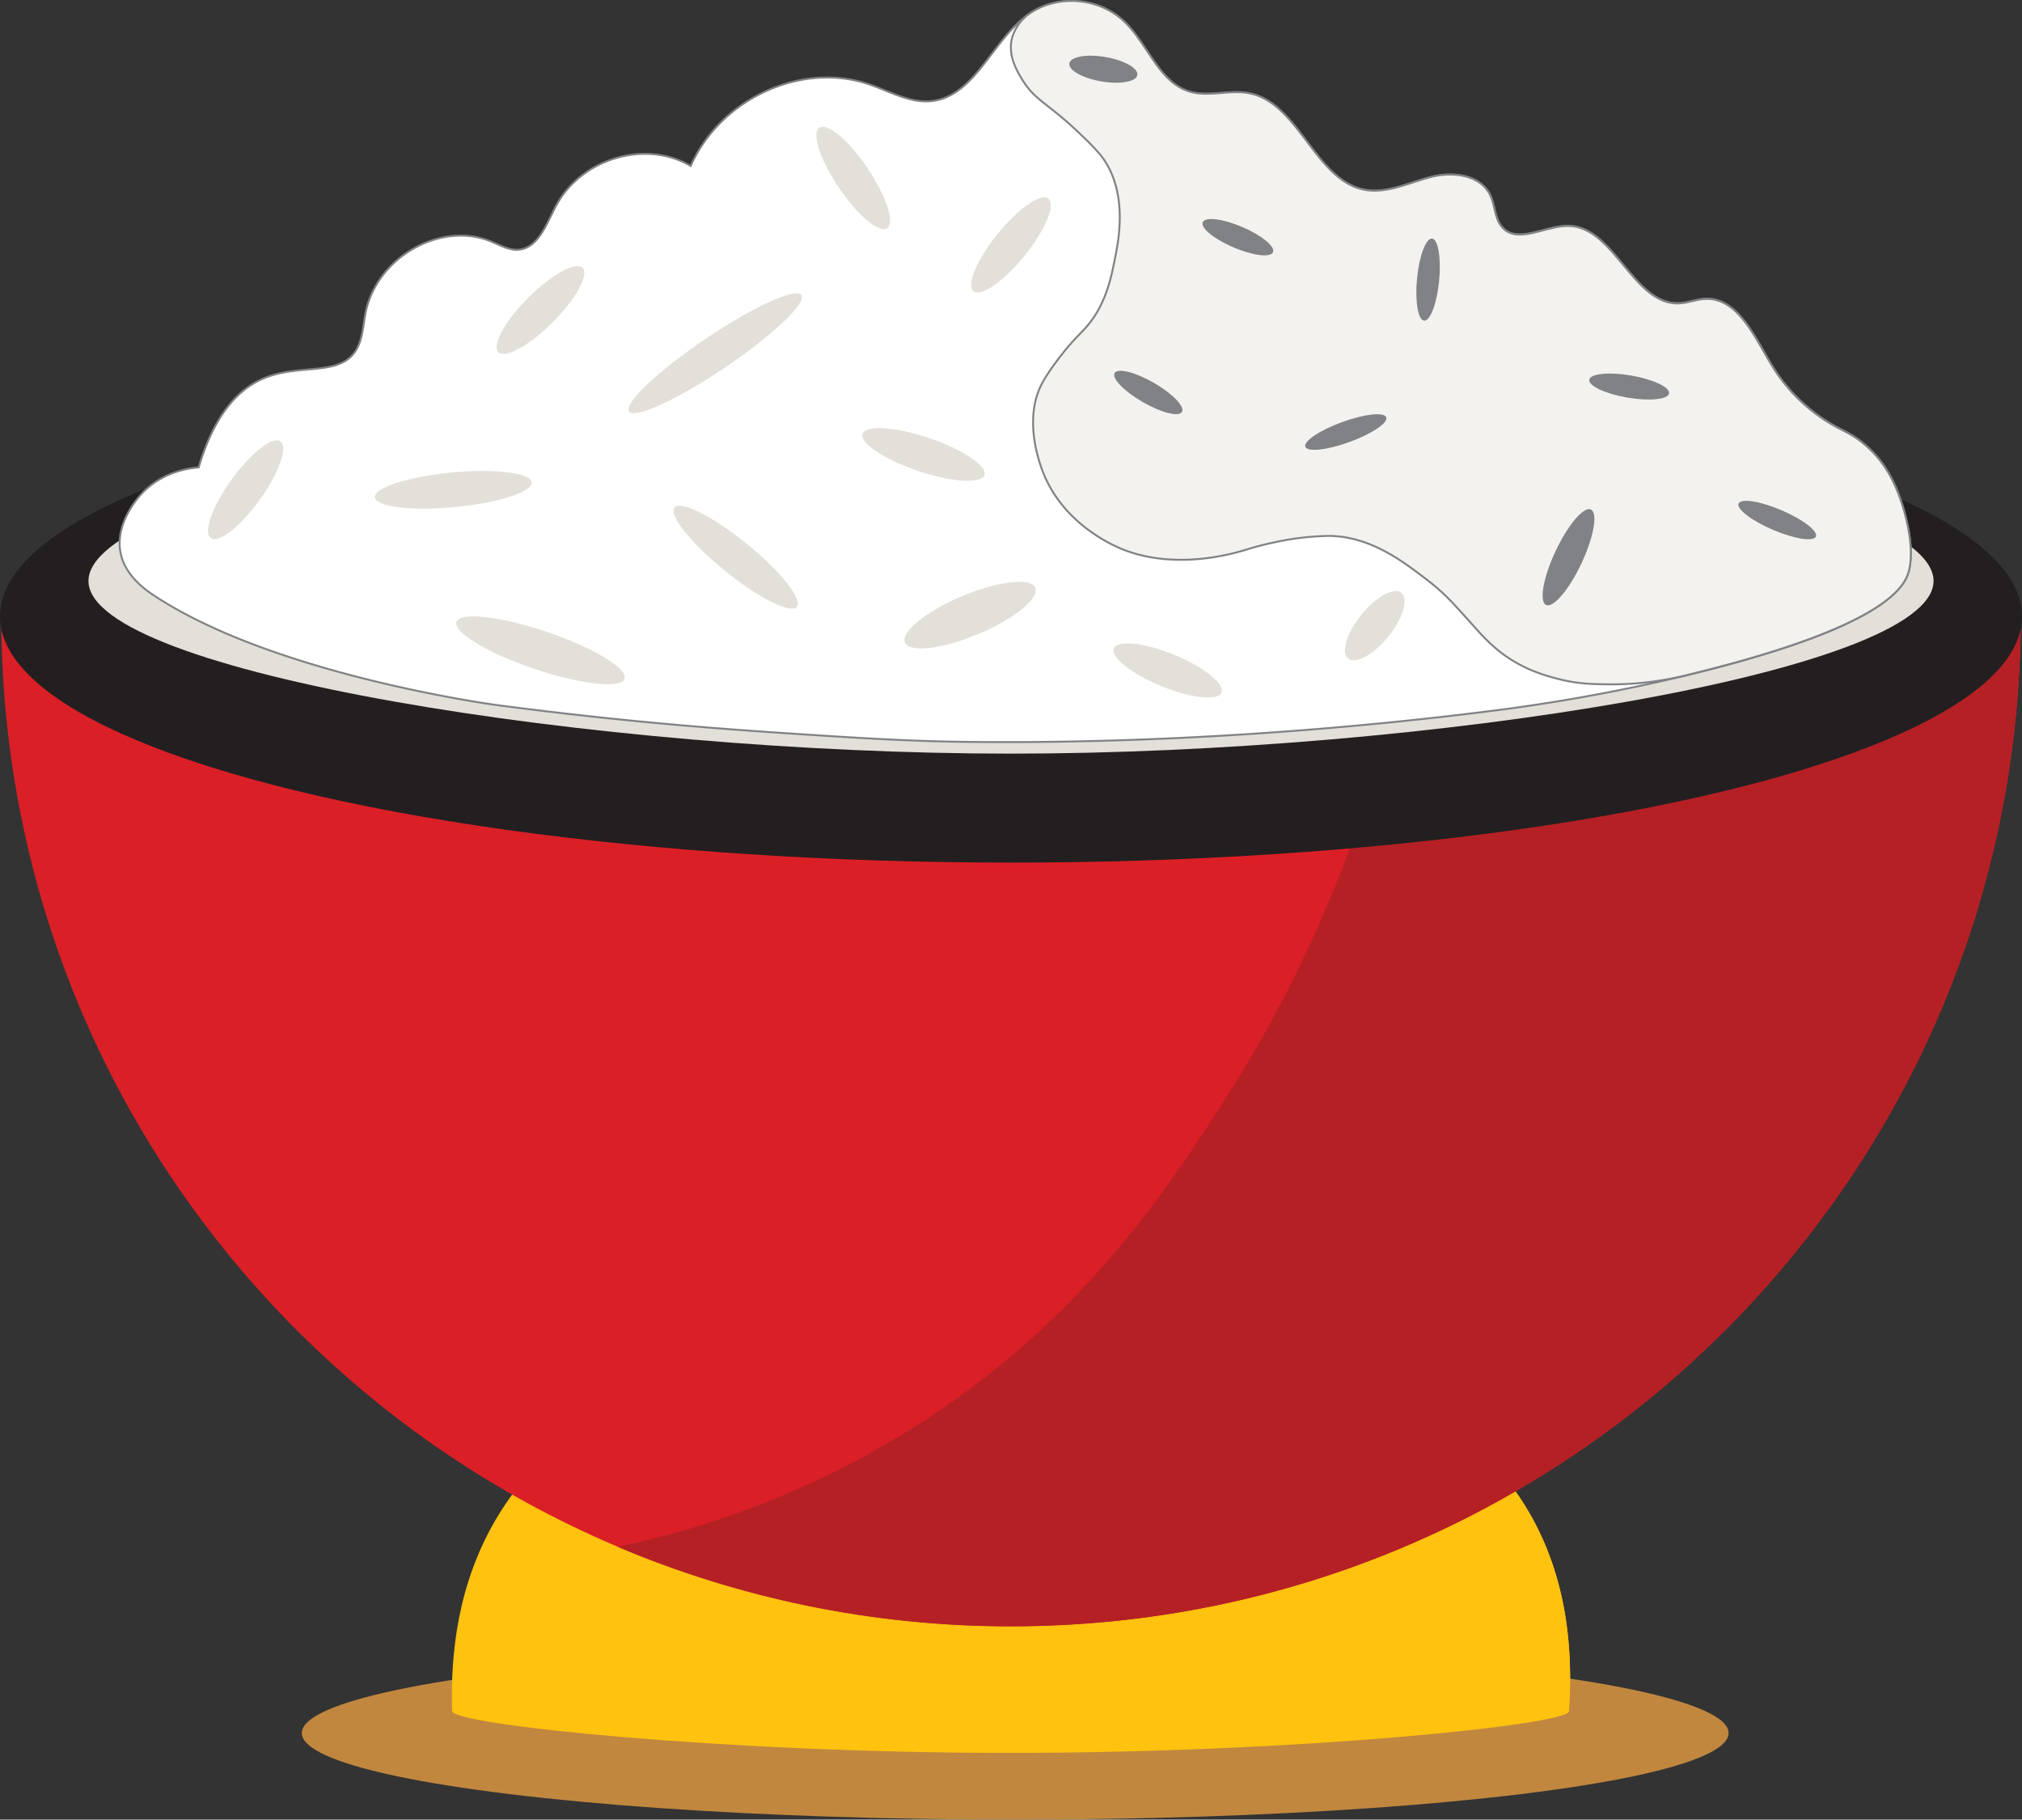 <svg xmlns="http://www.w3.org/2000/svg" viewBox="0 0 788.68 709.66"><rect x="0" y="0" width="788.68" height="709.66" fill="#333333" stroke="none"/><defs><style>.cls-1{fill:#c1873f;}.cls-2{fill:#fec20f;}.cls-3{fill:#db1f26;}.cls-4{fill:#b52025;}.cls-5{fill:#231f20;stroke:#231f20;}.cls-5,.cls-7,.cls-8{stroke-miterlimit:10;}.cls-6{fill:#e2e0d9;}.cls-7{fill:#fff;}.cls-7,.cls-8{stroke:#808285;stroke-width:0.75px;}.cls-8{fill:#f3f2ee;}.cls-9{fill:#808285;}</style></defs><title>Nasi SVG</title><g id="Layer_2" data-name="Layer 2"><g id="Layer_1-2" data-name="Layer 1"><ellipse class="cls-1" cx="395.98" cy="675.9" rx="278.26" ry="33.76"/><path class="cls-2" d="M176.37,667.35c-.74-22,2.1-49.75,17.4-75.39,67.75-113.61,336.69-114.06,402.35-2.59,15.06,25.57,17.55,53.85,15.83,78Z"/><path class="cls-2" d="M394.34,506.27c84.38-.69,168.77,27.06,201.78,83.1,15.06,25.57,17.55,53.85,15.83,78H394.29a187.48,187.48,0,0,0-44.61-121.29Z"/><path class="cls-2" d="M612,667.35c.18,5.31-106,16.33-218.4,16.29-111.74,0-217.36-11-217.18-16.29.19-5.9,131.72-5.89,217.79-5.89C480.69,661.46,611.76,661.46,612,667.35Z"/><path class="cls-3" d="M.5,240.4c0,217.51,176.33,393.84,393.84,393.84S788.18,457.91,788.18,240.4Z"/><path class="cls-4" d="M241,603.29a392.59,392.59,0,0,0,153.3,31c217.51,0,393.84-176.33,393.84-393.84H550.85c-8.72,49.46-27.89,117.51-72.24,187-23.21,36.38-56.73,87.68-121.3,128.66A354.71,354.71,0,0,1,241,603.29Z"/><ellipse class="cls-5" cx="394.34" cy="240.4" rx="393.84" ry="95.52"/><path class="cls-6" d="M754.18,226.7c-.43,35.58-198.33,67.22-359.84,67.22S34.93,262.28,34.51,226.7c-.42-35.09,191.31-73.6,359.54-73.64C562.63,153,754.59,191.58,754.18,226.7Z"/><path class="cls-7" d="M744.72,222c-1.35,6.19-7.72,22-85.29,41a696.62,696.62,0,0,1-75.63,14c-100.94,12.87-178.65,12.65-207.11,12.33-17.73-.2-34.69-1.06-57.12-2.52-31-2-70.71-4.6-125.52-11.79,0,0-87.84-11.67-134.9-43.39-9.44-6.37-11.47-13-12-15.46-2.45-10.67,5.14-20.22,7.35-22.78,8.5-9.83,20.35-10.91,23-11.09,6.44-21.89,16.22-30.29,23.71-34,14.55-7.17,31.4-.74,37.88-12.08,2.41-4.22,2.54-9.39,3.5-14.21,4.33-21.72,29.31-35.91,49-27.82,3.59,1.48,7.21,3.61,11,3.16,7.43-.86,10.57-10,14.2-16.9,9.83-18.64,34.94-26.14,52.62-15.73,11.7-26.37,43.35-40.82,69.67-31.81,8.13,2.78,16.14,7.54,24.62,6.48,16.77-2.11,23.56-24.13,37.64-33.93C412.7-2.46,429.15-1,439,8.87c8.68,8.62,13.07,22.92,24.46,26.69,7.71,2.56,16.19-.8,24.11.88,19.09,4,25.39,33.77,44.54,37.52,8.68,1.7,17.25-2.67,25.83-4.89S577.59,68,581.4,76.36c1.74,3.82,1.62,8.58,4.22,11.83,5.92,7.39,17.06-.32,26.25-.14,17.9.37,25.25,31,43.13,30.18,3.5-.16,6.85-1.63,10.35-1.73,12.39-.38,18.92,14.6,25.55,25.61a67,67,0,0,0,26.61,25c4.62,2.37,7.35,3.82,11.47,7.67,7.69,7.19,10.74,15.54,12.46,20.41C741.93,196.61,747,211.42,744.72,222Z"/><path class="cls-8" d="M659.43,262.91C737,244,743.37,228.15,744.72,222c2.32-10.54-2.79-25.35-3.28-26.73-1.72-4.87-4.77-13.22-12.46-20.41-4.12-3.85-6.85-5.3-11.47-7.67a67,67,0,0,1-26.61-25c-6.63-11-13.16-26-25.55-25.61-3.5.1-6.85,1.57-10.35,1.73-17.88.84-25.23-29.81-43.13-30.18-9.19-.18-20.33,7.53-26.25.14-2.6-3.25-2.48-8-4.22-11.83C577.59,68,566.55,66.85,558,69.07S540.82,75.66,532.14,74C513,70.21,506.69,40.48,487.6,36.44c-7.92-1.68-16.4,1.68-24.11-.88C452.1,31.79,447.71,17.49,439,8.87,429.15-1,412.7-2.46,401.36,5.43a17.56,17.56,0,0,0-6.57,9.25c-1.82,6.79,1.79,12.8,3.9,16.3,5.09,8.48,10.2,9.13,23.39,22a91.63,91.63,0,0,1,7.09,7.36c11.7,14.61,6.7,35.49,5.52,41.44-1.27,6.4-3.45,17.55-11.47,26.32-1.63,1.79-3.73,3.73-7,7.59-.72.86-7.25,8.76-10.13,14.55-6.45,13-1.12,28.61,0,31.92,7.67,22.46,29.44,31.18,32.29,32.28,20.76,8,42.88,1.38,47.46,0a119.77,119.77,0,0,1,11.59-3A106.62,106.62,0,0,1,518.77,209c16,.34,28.66,10.07,37.84,17.15a80.46,80.46,0,0,1,10,9c9.1,9.75,10.68,12.27,16,17,9.85,8.82,20.91,11.54,25.35,12.68,7.55,1.95,13.4,2,19.92,2.07A121.45,121.45,0,0,0,659.43,262.91Z"/><ellipse class="cls-6" cx="278.97" cy="137.77" rx="40.55" ry="6.76" transform="translate(-29.34 179.55) rotate(-34)"/><ellipse class="cls-6" cx="286.95" cy="217.3" rx="6.76" ry="30.73" transform="translate(-62.55 303.38) rotate(-50.97)"/><ellipse class="cls-6" cx="176.8" cy="191.03" rx="30.73" ry="6.76" transform="translate(-17.34 17.65) rotate(-5.45)"/><ellipse class="cls-6" cx="332.79" cy="69.4" rx="6.76" ry="23.64" transform="translate(18.09 197.96) rotate(-34)"/><ellipse class="cls-6" cx="210.8" cy="120.9" rx="23.24" ry="6.76" transform="translate(-23.74 184.47) rotate(-45)"/><ellipse class="cls-6" cx="210.8" cy="253.63" rx="7.61" ry="34.61" transform="translate(-96.97 372.1) rotate(-71.32)"/><ellipse class="cls-6" cx="95.8" cy="191.03" rx="23.24" ry="6.76" transform="translate(-115.17 156.93) rotate(-54.19)"/><ellipse class="cls-6" cx="360.2" cy="177.23" rx="6.76" ry="25.08" transform="translate(76.95 461.7) rotate(-71.32)"/><ellipse class="cls-6" cx="378.39" cy="239.9" rx="27.59" ry="8.03" transform="translate(-63.34 165.07) rotate(-22.76)"/><ellipse class="cls-6" cx="455.49" cy="261.5" rx="6.6" ry="22.7" transform="translate(40.63 583.6) rotate(-67.69)"/><ellipse class="cls-6" cx="394.34" cy="95.51" rx="23.24" ry="6.76" transform="translate(71.82 341.7) rotate(-50.97)"/><ellipse class="cls-6" cx="536.23" cy="244" rx="16.48" ry="6.76" transform="translate(9.01 506.91) rotate(-50.97)"/><ellipse class="cls-9" cx="447.89" cy="153.06" rx="4.33" ry="15.15" transform="translate(91.56 464.6) rotate(-60.03)"/><ellipse class="cls-9" cx="557.04" cy="109.06" rx="16.08" ry="4.33" transform="translate(394.98 653.05) rotate(-84.49)"/><ellipse class="cls-9" cx="482.81" cy="92.5" rx="4.33" ry="14.9" transform="translate(208.18 500.22) rotate(-66.88)"/><ellipse class="cls-9" cx="524.92" cy="168.48" rx="16.8" ry="4.14" transform="translate(-25.97 189.62) rotate(-19.99)"/><ellipse class="cls-9" cx="633.4" cy="153.06" rx="4.35" ry="15.72" transform="matrix(0.17, -0.99, 0.99, 0.17, 376.25, 751.8)"/><ellipse class="cls-9" cx="611.77" cy="217.3" rx="20.56" ry="5.58" transform="translate(155.02 678.67) rotate(-64.84)"/><ellipse class="cls-9" cx="693.19" cy="202.8" rx="4.17" ry="16.39" transform="translate(234.52 760.71) rotate(-66.88)"/><ellipse class="cls-9" cx="429.28" cy="28.72" rx="4.8" ry="13.4" transform="matrix(0.17, -0.99, 0.99, 0.17, 328.95, 447.1)"/></g></g></svg>